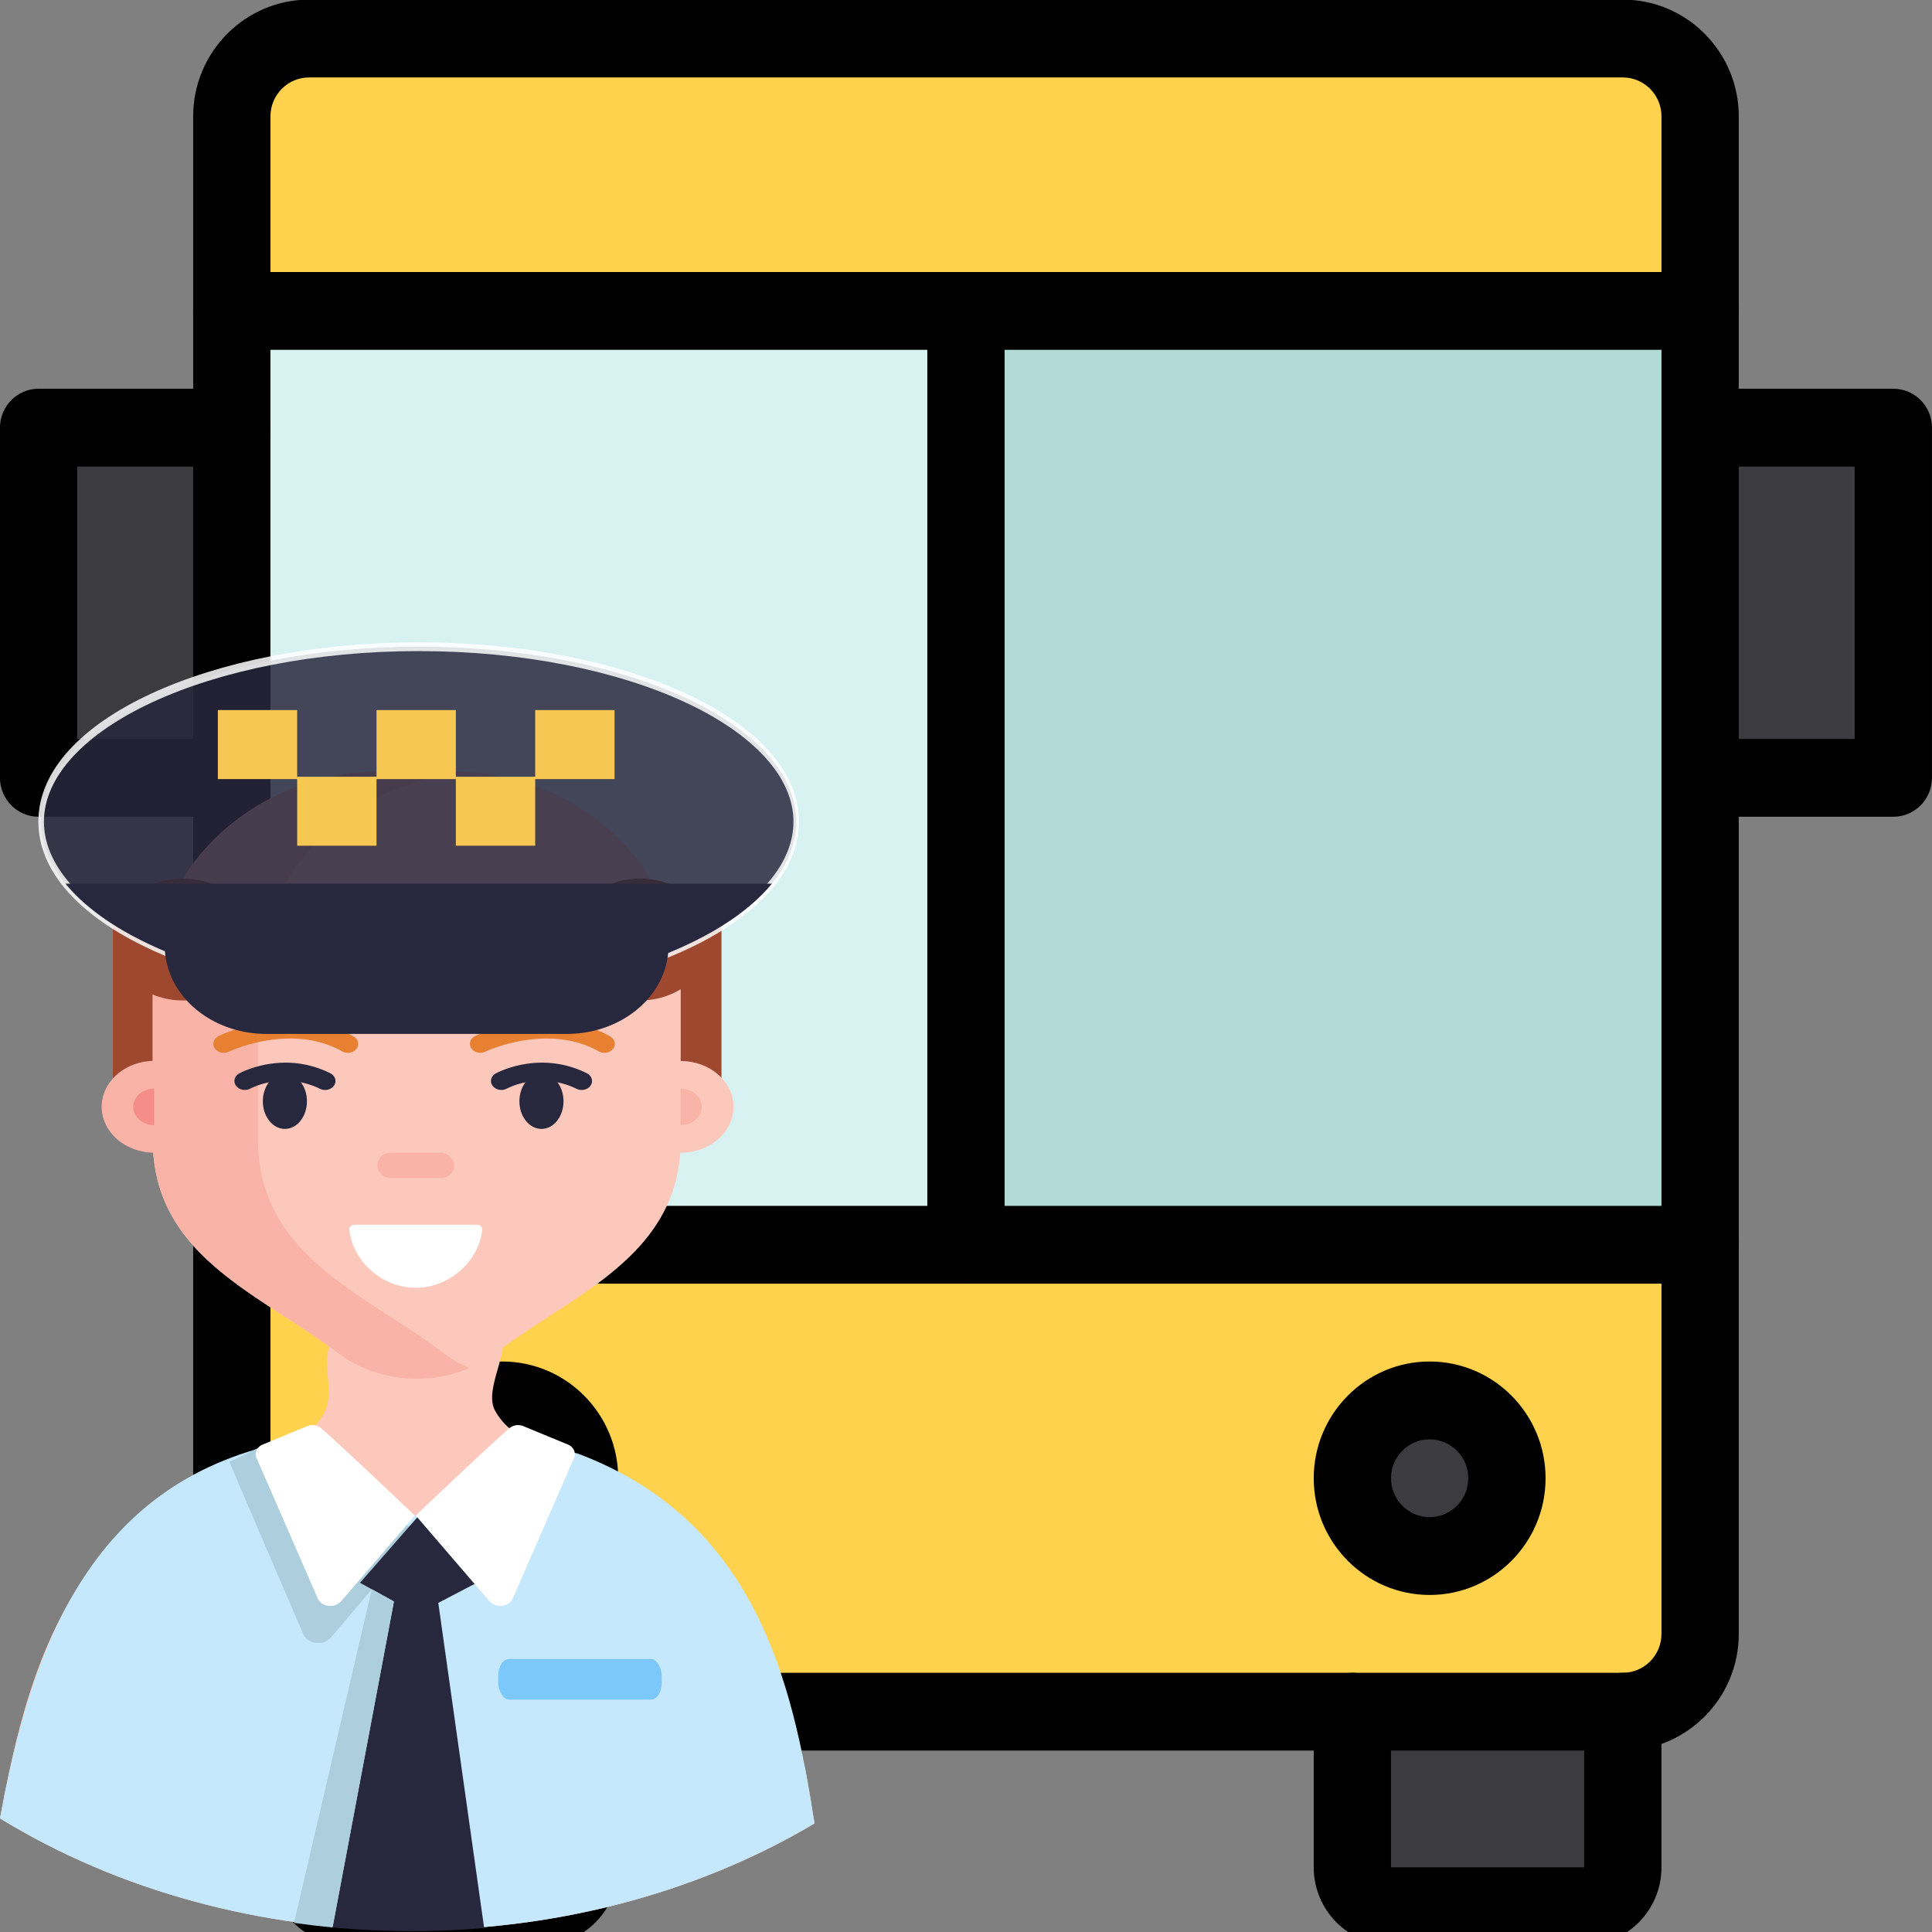 <?xml version="1.0" encoding="UTF-8" standalone="no"?>
<!-- Generator: Adobe Illustrator 16.0.0, SVG Export Plug-In . SVG Version: 6.00 Build 0)  -->

<svg
   version="1.1"
   x="0px"
   y="0px"
   width="24"
   height="24"
   viewBox="0 0 24 24"
   xml:space="preserve"
   id="svg32"
   sodipodi:docname="drivers.svg"
   inkscape:version="1.2.1 (9c6d41e410, 2022-07-14)"
   xmlns:inkscape="http://www.inkscape.org/namespaces/inkscape"
   xmlns:sodipodi="http://sodipodi.sourceforge.net/DTD/sodipodi-0.dtd"
   xmlns="http://www.w3.org/2000/svg"
   xmlns:svg="http://www.w3.org/2000/svg"><rect x="0" y="0" width="24" height="24" fill="#808080" stroke="none"/><defs
   id="defs36"><inkscape:perspective
   sodipodi:type="inkscape:persp3d"
   inkscape:vp_x="0 : 11.999999 : 1"
   inkscape:vp_y="0 : 1000 : 0"
   inkscape:vp_z="24 : 11.999999 : 1"
   inkscape:persp3d-origin="12 : 7.9999997 : 1"
   id="perspective764" />
			
			
			
			
			
			
			
			
			
			
			
			
		</defs><sodipodi:namedview
   id="namedview34"
   pagecolor="#ffffff"
   bordercolor="#000000"
   borderopacity="0.25"
   inkscape:showpageshadow="2"
   inkscape:pageopacity="0.0"
   inkscape:pagecheckerboard="true"
   inkscape:deskcolor="#d1d1d1"
   showgrid="false"
   inkscape:zoom="33.916669"
   inkscape:cx="11.999999"
   inkscape:cy="11.999999"
   inkscape:window-width="1920"
   inkscape:window-height="1017"
   inkscape:window-x="-8"
   inkscape:window-y="-8"
   inkscape:window-maximized="1"
   inkscape:current-layer="g2440" />
<g
   id="_x32_16_x2C__map_x2C__route_x2C__target_x2C__destination_x2C__position"
   transform="translate(-36.667,-21)">
	<g
   id="g28">
		
	<g
   id="g2440"
   transform="matrix(0.8,0,0,0.848,7.333,3.184)"><g
     id="_x31_612_x2C__Automobile_x2C__bus_x2C__transport_x2C__vehicle"
     transform="matrix(0.06,0,0,0.057,36.067,20.434)">
	<g
   id="g44">
		<path
   style="fill:#ffd24d"
   d="M 260,330 H 70 v 100 c 0,11.05 8.95,20 20,20 h 70 200 70 c 11.05,0 20,-8.95 20,-20 V 330 Z"
   id="path2-9" />
		<path
   style="fill:#3c3b3d"
   d="m 140,370 c 11.05,0 20,8.95 20,20 0,11.05 -8.95,20 -20,20 -11.05,0 -20,-8.95 -20,-20 0,-11.05 8.95,-20 20,-20 z"
   id="path4" />
		<path
   style="fill:#3c3b3d"
   d="m 380,370 c 11.05,0 20,8.95 20,20 0,11.05 -8.95,20 -20,20 -11.05,0 -20,-8.95 -20,-20 0,-11.05 8.95,-20 20,-20 z"
   id="path6" />
		<rect
   x="20"
   y="120"
   style="fill:#3c3b3d"
   width="50"
   height="90"
   id="rect8" />
		<rect
   x="450"
   y="120"
   style="fill:#3c3b3d"
   width="50"
   height="90"
   id="rect10" />
		<path
   style="fill:#3c3b3d"
   d="m 160,450 v 40 c 0,5.52 -4.48,10 -10,10 h -50 c -5.52,0 -10,-4.48 -10,-10 v -40 z"
   id="path12" />
		<path
   style="fill:#3c3b3d"
   d="m 430,450 v 40 c 0,5.52 -4.48,10 -10,10 h -50 c -5.52,0 -10,-4.48 -10,-10 v -40 z"
   id="path14" />
		<path
   style="fill:#ffd24d"
   d="M 450,40 V 90 H 260 70 V 40 C 70,28.95 78.95,20 90,20 h 340 c 11.05,0 20,8.95 20,20 z"
   id="path16-9" />
		<polygon
   style="fill:#b2dbd8"
   points="450,120 450,210 450,330 260,330 260,90 450,90 "
   id="polygon18" />
		<polygon
   style="fill:#d8f2f1"
   points="70,90 260,90 260,330 70,330 70,210 70,120 "
   id="polygon20" />
		<path
   d="m 150,510 h -50 c -11.028,0 -20,-8.972 -20,-20 v -40 c 0,-5.522 4.477,-10 10,-10 5.523,0 10,4.478 10,10 v 40 h 50 v -40 c 0,-5.522 4.477,-10 10,-10 5.523,0 10,4.478 10,10 v 40 c 0,11.028 -8.972,20 -20,20 z"
   id="path22" />
		<path
   d="m 420,510 h -50 c -11.028,0 -20,-8.972 -20,-20 v -40 c 0,-5.522 4.477,-10 10,-10 5.522,0 10,4.478 10,10 v 40 h 50 v -40 c 0,-5.522 4.477,-10 10,-10 5.522,0 10,4.478 10,10 v 40 c 0,11.028 -8.972,20 -20,20 z"
   id="path24" />
		<path
   d="M 430,460 H 90 C 73.458,460 60,446.542 60,430 V 330 c 0,-5.522 4.477,-10 10,-10 5.523,0 10,4.478 10,10 v 100 c 0,5.514 4.486,10 10,10 h 340 c 5.514,0 10,-4.486 10,-10 V 330 c 0,-5.522 4.477,-10 10,-10 5.522,0 10,4.478 10,10 v 100 c 0,16.542 -13.458,30 -30,30 z"
   id="path26" />
		<path
   d="m 450,100 c -5.523,0 -10,-4.477 -10,-10 V 40 c 0,-5.514 -4.486,-10 -10,-10 H 90 c -5.514,0 -10,4.486 -10,10 v 50 c 0,5.523 -4.477,10 -10,10 -5.523,0 -10,-4.477 -10,-10 V 40 C 60,23.458 73.458,10 90,10 h 340 c 16.542,0 30,13.458 30,30 v 50 c 0,5.523 -4.478,10 -10,10 z"
   id="path28" />
		<path
   d="m 70,130 c -5.523,0 -10,-4.477 -10,-10 V 90 c 0,-5.523 4.477,-10 10,-10 h 190 c 5.522,0 10,4.477 10,10 0,5.523 -4.478,10 -10,10 H 80 v 20 c 0,5.523 -4.477,10 -10,10 z"
   id="path30" />
		<path
   d="M 260,340 H 70 c -5.523,0 -10,-4.478 -10,-10 V 210 c 0,-5.523 4.477,-10 10,-10 5.523,0 10,4.477 10,10 v 110 h 180 c 5.522,0 10,4.478 10,10 0,5.522 -4.478,10 -10,10 z"
   id="path32" />
		<path
   d="M 450,340 H 260 c -5.523,0 -10,-4.478 -10,-10 V 90 c 0,-5.523 4.477,-10 10,-10 h 190 c 5.522,0 10,4.477 10,10 v 30 c 0,5.523 -4.478,10 -10,10 -5.523,0 -10,-4.477 -10,-10 V 100 H 270 V 320 H 440 V 210 c 0,-5.523 4.477,-10 10,-10 5.522,0 10,4.477 10,10 v 120 c 0,5.522 -4.478,10 -10,10 z"
   id="path34" />
		<path
   d="m 140,420 c -16.542,0 -30,-13.458 -30,-30 0,-16.542 13.458,-30 30,-30 16.542,0 30,13.458 30,30 0,16.542 -13.458,30 -30,30 z m 0,-40 c -5.514,0 -10,4.486 -10,10 0,5.514 4.486,10 10,10 5.514,0 10,-4.486 10,-10 0,-5.514 -4.486,-10 -10,-10 z"
   id="path36" />
		<path
   d="m 380,420 c -16.542,0 -30,-13.458 -30,-30 0,-16.542 13.458,-30 30,-30 16.542,0 30,13.458 30,30 0,16.542 -13.458,30 -30,30 z m 0,-40 c -5.514,0 -10,4.486 -10,10 0,5.514 4.486,10 10,10 5.514,0 10,-4.486 10,-10 0,-5.514 -4.486,-10 -10,-10 z"
   id="path38" />
		<path
   d="m 500,220 h -50 c -5.523,0 -10,-4.477 -10,-10 v -90 c 0,-5.523 4.477,-10 10,-10 h 50 c 5.522,0 10,4.477 10,10 v 90 c 0,5.523 -4.478,10 -10,10 z m -40,-20 h 30 v -70 h -30 z"
   id="path40" />
		<path
   d="M 70,220 H 20 c -5.523,0 -10,-4.477 -10,-10 v -90 c 0,-5.523 4.477,-10 10,-10 h 50 c 5.523,0 10,4.477 10,10 v 90 c 0,5.523 -4.477,10 -10,10 z M 30,200 H 60 V 130 H 30 Z"
   id="path42" />
	</g>
</g><g
     id="Layer_1-3"
     transform="matrix(0.849,0,0,0.8,28.181,20.111)">
</g><g
     id="g1981"
     transform="translate(9.974)" /><g
     id="g1209"
     transform="matrix(1.25,0,0,-1.179,44.234,54.671)" /><g
     id="g1211"
     transform="matrix(1.25,0,0,-1.179,44.234,54.671)" /><g
     id="g1213"
     transform="matrix(1.25,0,0,-1.179,44.234,54.671)" /><g
     id="g1215"
     transform="matrix(1.25,0,0,-1.179,44.234,54.671)" /><g
     id="g1217"
     transform="matrix(1.25,0,0,-1.179,44.234,54.671)" /><g
     id="g1219"
     transform="matrix(1.25,0,0,-1.179,44.234,54.671)" /><g
     id="g8601"
     transform="matrix(0.527,0,0,0.784,36.667,30.483)"><rect
       class="cls-2"
       x="3.326"
       y="4.709"
       width="2.401"
       height="3.563"
       id="rect11"
       style="fill:#9e4830;stroke-width:0.064" /><rect
       class="cls-2"
       x="18.858"
       y="4.709"
       width="2.401"
       height="3.563"
       id="rect13"
       style="fill:#9e4830;stroke-width:0.064" /><path
       class="cls-3"
       d="M 23.997,21.989 C 16.846,24.681 7.075,24.641 -2.688e-7,21.893 0.782,19.209 1.943,16.526 6.763,15.232 7.264,15.097 7.92,15.124 8.388,14.966 c 2.496,-0.843 0.347,-1.5 1.817,-2.38 0.845,-0.507 4.048,-0.226 4.508,0.156 0.419,0.35 -0.485,1.119 -0.126,1.531 0.548,0.628 1.509,0.564 2.475,0.889 4.883,1.639 6.199,3.781 6.937,6.829 -0.266,0.098 -0.654,-2.703 0,-9.56e-4 z"
       id="path15"
       style="fill:#fcc8bc;stroke-width:0.064" /><path
       class="cls-3"
       d="m 20.058,6.298 v 2.914 c 0,2.174 -3.141,2.87 -5.431,3.976 a 3.524,1.941 0 0 1 -4.694,0 C 7.643,12.082 4.502,11.386 4.502,9.212 v -2.914 c 0,-2.137 2.891,-3.881 6.513,-3.966 0.094,-0.003 2.252,-0.004 2.252,-0.004 3.75,0 6.792,1.776 6.792,3.97 z"
       id="path17"
       style="fill:#fcc8bc;stroke-width:0.064" /><path
       class="cls-4"
       d="m 7.606,9.212 v -2.914 c 0,-2.081 2.738,-3.788 6.225,-3.956 -0.188,-0.01 -2.537,-0.014 -2.537,-0.014 -3.752,0 -6.793,1.778 -6.793,3.97 V 7.739 a 1.557,0.858 0 0 0 0,1.715 h 0.016 C 4.742,11.438 7.73,12.123 9.932,13.184 a 3.515,1.936 0 0 0 3.9,0.294 3.629,1.999 0 0 1 -0.795,-0.293 C 10.746,12.082 7.606,11.385 7.606,9.212 Z"
       id="path19"
       style="fill:#fab3a7;stroke-width:0.064" /><ellipse
       class="cls-3"
       cx="20.057"
       cy="8.598"
       id="circle21"
       rx="1.556"
       ry="0.857"
       style="fill:#fcc8bc;stroke-width:0.064" /><path
       class="cls-5"
       d="M 10.249,7.588 A 0.301,0.166 0 0 1 10.085,7.561 c -1.516,-0.539 -3.326,0 -3.344,0.006 A 0.304,0.167 0 0 1 6.446,7.274 c 0.087,-0.027 2.142,-0.643 3.968,0.006 a 0.304,0.167 0 0 1 -0.165,0.308 z"
       id="path23"
       style="fill:#e88032;stroke-width:0.064" /><ellipse
       class="cls-6"
       cx="8.395"
       cy="8.494"
       rx="0.65"
       ry="0.516"
       id="ellipse25"
       style="fill:#27273d;stroke-width:0.064" /><path
       class="cls-5"
       d="m 17.809,7.588 a 0.301,0.166 0 0 1 -0.165,-0.027 c -1.516,-0.539 -3.326,0 -3.344,0.006 A 0.304,0.167 0 0 1 14.005,7.274 c 0.087,-0.027 2.142,-0.643 3.969,0.006 a 0.304,0.167 0 0 1 -0.165,0.308 z"
       id="path27"
       style="fill:#e88032;stroke-width:0.064" /><ellipse
       class="cls-6"
       cx="15.955"
       cy="8.494"
       rx="0.65"
       ry="0.516"
       id="ellipse29"
       style="fill:#27273d;stroke-width:0.064" /><rect
       class="cls-4"
       x="11.12"
       y="9.455"
       width="2.261"
       height="0.472"
       rx="0.393"
       id="rect31"
       style="fill:#fab3a7;stroke-width:0.064" /><path
       class="cls-6"
       d="M 9.578,8.282 A 0.307,0.169 0 0 1 9.427,8.26 2.094,1.153 0 0 0 7.376,8.256 0.304,0.167 0 0 1 7.051,7.973 c 0.052,-0.018 1.294,-0.44 2.678,-0.004 A 0.304,0.167 0 0 1 9.578,8.282 Z"
       id="path33"
       style="fill:#27273d;stroke-width:0.064" /><path
       class="cls-6"
       d="m 17.137,8.282 a 0.302,0.166 0 0 1 -0.15,-0.022 2.095,1.154 0 0 0 -2.052,-0.004 0.304,0.167 0 0 1 -0.325,-0.283 c 0.052,-0.018 1.293,-0.44 2.678,-0.004 a 0.304,0.167 0 0 1 -0.151,0.313 z"
       id="path35"
       style="fill:#27273d;stroke-width:0.064" /><path
       class="cls-7"
       d="m 4.546,8.257 a 0.619,0.341 0 0 0 0,0.682 z"
       id="path37"
       style="fill:#f58d89;stroke-width:0.064" /><path
       class="cls-4"
       d="m 20.058,8.939 a 0.619,0.341 0 0 0 0,-0.682 z"
       id="path39"
       style="fill:#fab3a7;stroke-width:0.064" /><path
       class="cls-8"
       d="m 10.446,10.8 a 0.154,0.085 0 0 0 -0.153,0.091 c 0.087,0.564 0.928,1.087 1.958,1.087 v 0 c 1.03,0 1.875,-0.523 1.958,-1.087 a 0.154,0.085 0 0 0 -0.153,-0.091 z"
       id="path41"
       style="fill:#ffffff;stroke-width:0.064" /><path
       class="cls-9"
       d="M 23.997,21.989 C 16.837,24.683 7.08,24.643 -2.688e-7,21.893 0.887,18.842 2.548,15.63 8.388,14.865 c 0,0 3.543,1.446 3.948,1.368 v 0 c 0,0 4.074,-1.302 4.689,-1.157 5.215,1.244 6.327,4.237 6.974,6.91 -0.268,0.1 -0.656,-2.701 -0.003,0.001 z"
       id="path43"
       style="fill:#c5e8fc;stroke-width:0.064" /><path
       class="cls-10"
       d="m 12.338,16.581 -2.583,1.929 a 0.47,0.259 0 0 1 -0.821,-0.065 c 0,0 -2.171,-3.195 -2.171,-3.214 0.117,-0.025 1.354,-0.439 1.763,-0.507 z"
       id="path45"
       style="fill:#accedd;stroke-width:0.064" /><path
       class="cls-6"
       d="m 14.266,23.941 a 21.529,11.858 0 0 1 -4.467,-0.011 l 1.809,-6.09 -0.652,-0.228 -0.347,-0.121 1.472,-1.068 0.261,-0.187 1.702,1.256 -1.129,0.374 z"
       id="path47"
       style="fill:#27273d;stroke-width:0.064" /><rect
       class="cls-11"
       x="14.681"
       y="18.915"
       width="4.817"
       height="0.758"
       rx="0.313"
       id="rect49"
       style="fill:#7cc8fb;stroke-width:0.064" /><path
       class="cls-8"
       d="M 9.051,14.564 7.743,14.907 A 0.363,0.2 0 0 0 7.559,15.159 l 1.804,2.624 a 0.397,0.219 0 0 0 0.689,0.053 l 2.171,-1.601 c 0,0 -2.093,-1.267 -2.759,-1.631 a 0.363,0.2 0 0 0 -0.414,-0.039 z"
       id="path51"
       style="fill:#ffffff;stroke-width:0.064" /><path
       class="cls-8"
       d="m 15.01,14.603 c -0.666,0.365 -2.759,1.631 -2.759,1.631 l 2.171,1.601 a 0.397,0.219 0 0 0 0.689,-0.053 l 1.804,-2.623 a 0.364,0.2 0 0 0 -0.183,-0.252 l -1.309,-0.343 a 0.361,0.199 0 0 0 -0.413,0.039 z"
       id="path53"
       style="fill:#ffffff;stroke-width:0.064" /><path
       class="cls-10"
       d="M 11.608,17.841 9.8,23.931 Q 9.226,23.896 8.665,23.845 L 10.956,17.612 Z"
       id="path55"
       style="fill:#accedd;stroke-width:0.064" /><ellipse
       class="cls-2"
       cx="5.393"
       cy="5.471"
       id="circle57"
       rx="2.068"
       ry="1.139"
       style="fill:#9e4830;stroke-width:0.064" /><ellipse
       class="cls-2"
       cx="18.858"
       cy="5.471"
       id="circle59"
       rx="2.068"
       ry="1.139"
       style="fill:#9e4830;stroke-width:0.064" /><path
       class="cls-12"
       d="m 23.462,3.27 c 0,0.408 -0.254,0.798 -0.719,1.158 -0.716,0.555 -1.932,1.038 -3.487,1.401 -1.899,0.444 -4.304,0.71 -6.918,0.71 -2.615,0 -5.019,-0.265 -6.919,-0.71 C 3.864,5.466 2.647,4.983 1.932,4.428 1.468,4.068 1.213,3.677 1.213,3.27 1.213,1.464 6.194,0 12.338,0 18.482,0 23.462,1.464 23.462,3.27 Z"
       id="path61"
       style="opacity:0.845;fill:#27273d;fill-opacity:1;stroke:#ffffff;stroke-width:0.164;stroke-dasharray:none;stroke-opacity:1" /><path
       class="cls-6"
       d="M 22.743,4.428 H 1.932 c 0.627,0.487 1.641,0.919 2.93,1.263 a 2.994,1.649 0 0 0 2.987,1.544 h 8.857 a 2.994,1.649 0 0 0 2.983,-1.512 c 1.347,-0.349 2.406,-0.793 3.054,-1.295 z"
       id="path63"
       style="fill:#27273d;stroke-width:0.064" /><polygon
       class="cls-13"
       points="270.65,63.7 270.65,89.64 297.52,89.64 297.52,63.7 324.39,63.7 324.39,36.83 297.52,36.83 297.52,62.77 270.65,62.77 270.65,36.83 243.78,36.83 243.78,62.77 216.91,62.77 216.91,36.83 190.04,36.83 190.04,63.7 216.91,63.7 216.91,89.64 243.78,89.64 243.78,63.7 "
       id="polygon65"
       transform="matrix(0.087,0,0,0.048,-10.114,-0.584)"
       style="fill:#f6c752" /></g></g></g>
</g>
<g
   id="Layer_1"
   transform="translate(-36.667,-21)">
</g>
</svg>
